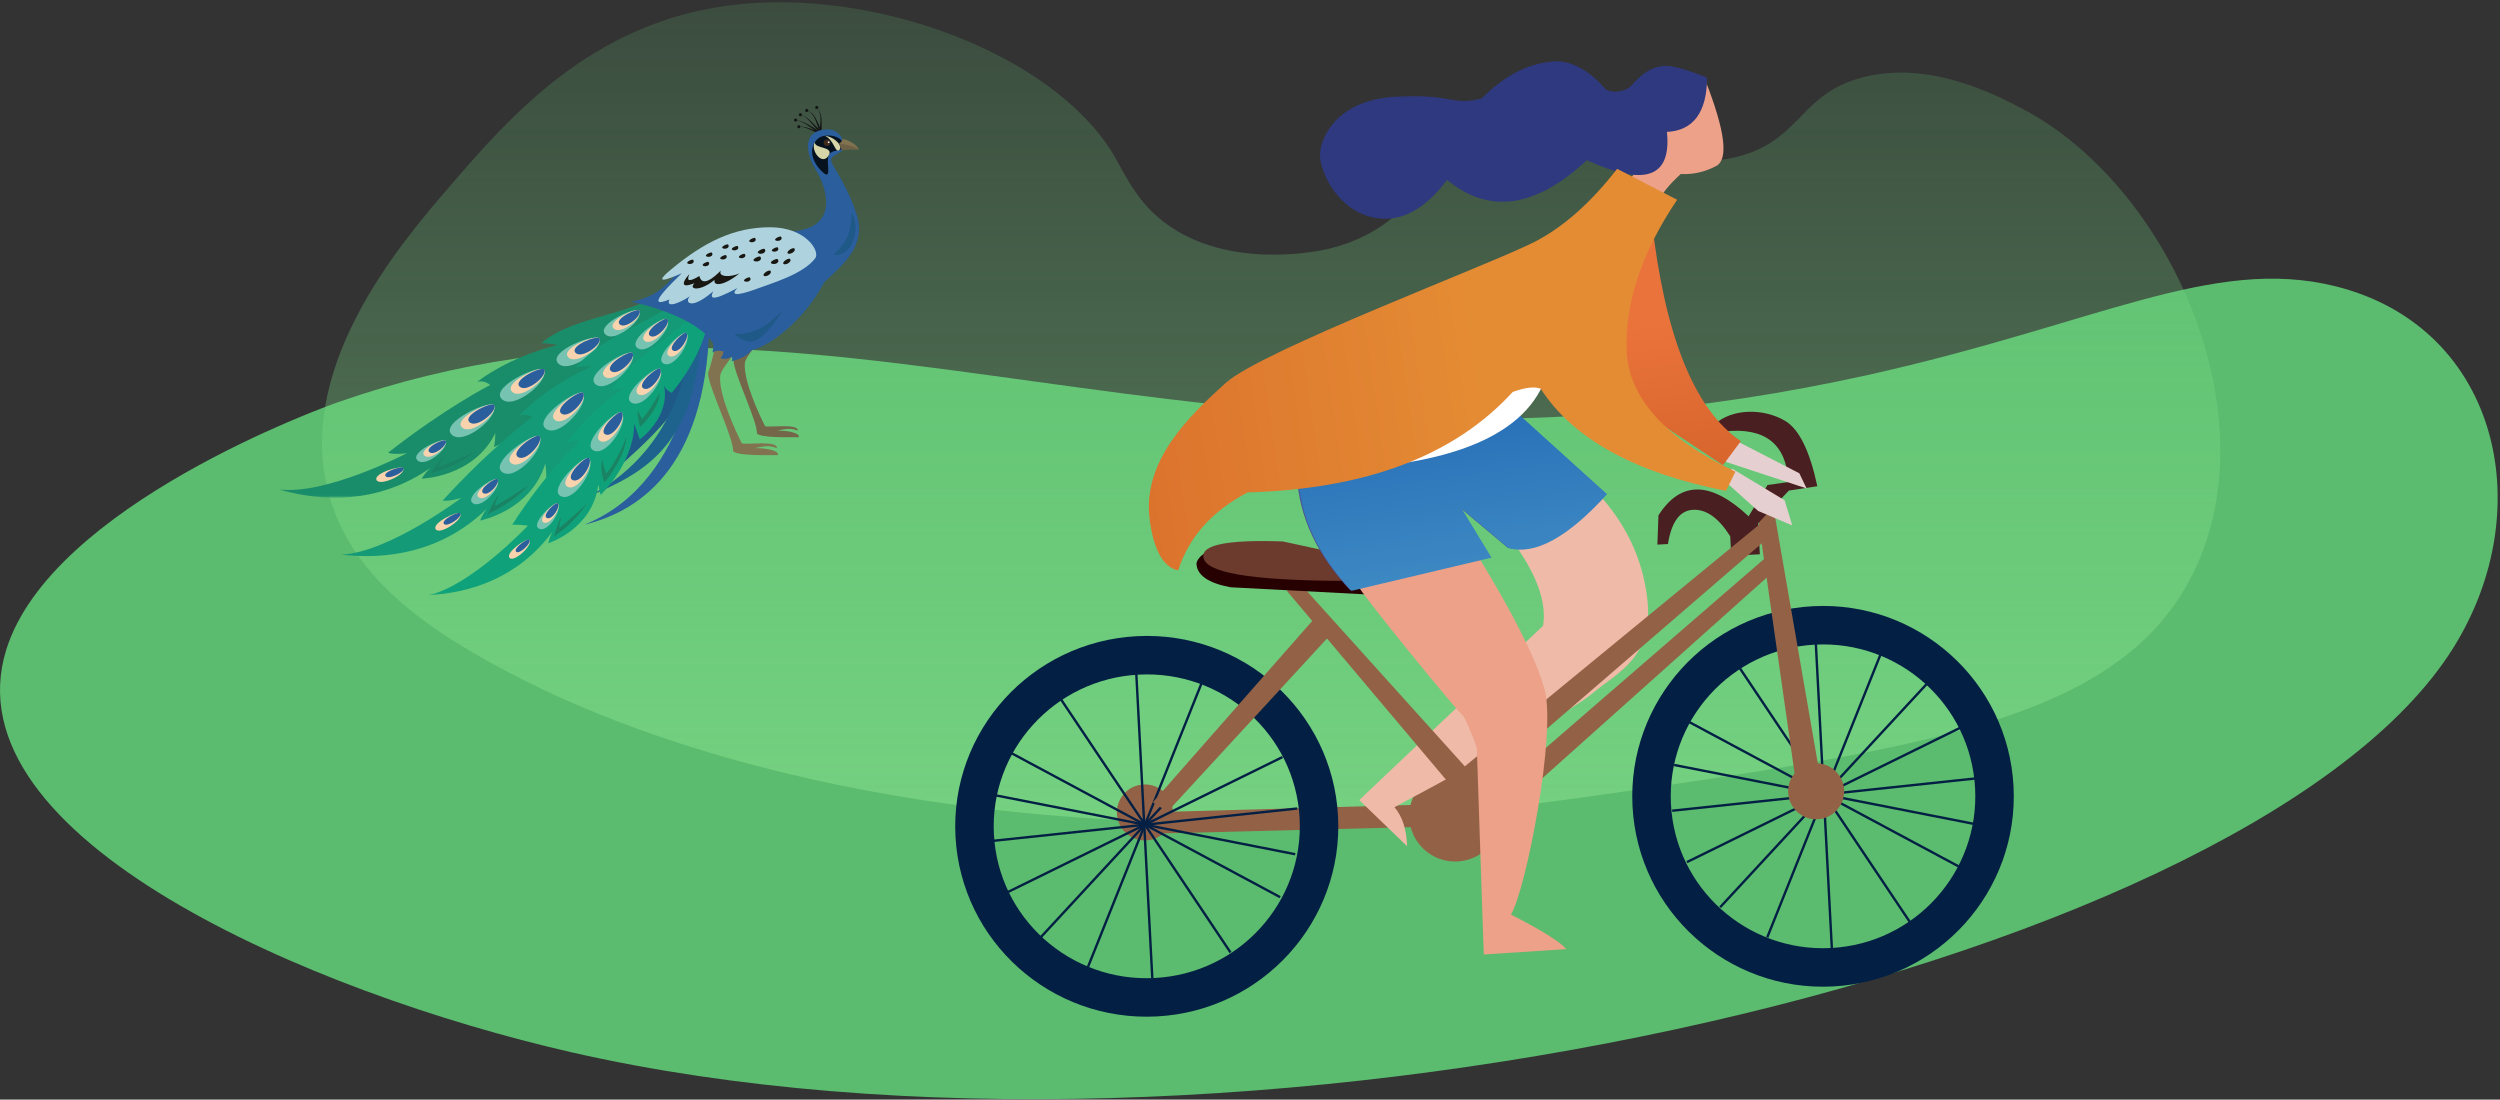 <?xml version="1.0" encoding="UTF-8"?>
<svg width="1039px" height="457px" viewBox="0 0 1039 457" version="1.1" xmlns="http://www.w3.org/2000/svg" xmlns:xlink="http://www.w3.org/1999/xlink">
    <rect x="0" y="0" width="1039" height="457" fill="#333333" stroke="none"/>
    <!-- Generator: Sketch 59 (86127) - https://sketch.com -->
    <title>bike</title>
    <desc>Created with Sketch.</desc>
    <defs>
        <linearGradient x1="50%" y1="100%" x2="50%" y2="0%" id="linearGradient-1">
            <stop stop-color="#94EB97" offset="0%"></stop>
            <stop stop-color="#6AD67F" stop-opacity="0.302" offset="100%"></stop>
        </linearGradient>
        <linearGradient x1="50%" y1="100%" x2="50%" y2="0%" id="linearGradient-2">
            <stop stop-color="#D7652C" offset="0%"></stop>
            <stop stop-color="#EA733B" offset="59.6%"></stop>
        </linearGradient>
        <linearGradient x1="50%" y1="100%" x2="50%" y2="0%" id="linearGradient-3">
            <stop stop-color="#3D89C3" offset="0%"></stop>
            <stop stop-color="#276EB7" offset="100%"></stop>
        </linearGradient>
        <linearGradient x1="0%" y1="50%" x2="100%" y2="50%" id="linearGradient-4">
            <stop stop-color="#DC732D" offset="0%"></stop>
            <stop stop-color="#E48C34" offset="59.6%"></stop>
        </linearGradient>
        <polygon id="path-5" points="0.06 0.053 175.449 0.053 175.449 89.476 0.06 89.476"></polygon>
        <polygon id="path-7" points="0 0.527 116.742 0.527 116.742 123.94 0 123.94"></polygon>
    </defs>
    <g id="Page-1" stroke="none" stroke-width="1" fill="none" fill-rule="evenodd">
        <g id="bike" transform="translate(0, -4)">
            <path d="M2.624,273.952 C21.379,213.909 135.198,173.005 140.378,171.192 C340.867,101.073 497.188,221.561 775.661,159.981 C870.604,138.982 919.281,110.202 970.582,122.963 C1039.538,140.124 1056.46,218.236 1017.472,276.523 C928.953,408.831 509.272,503.405 237.386,441.303 C129.655,416.685 -21.806,352.193 2.624,273.952 Z" id="路径_21_1_" fill="#5BBB6E" fill-rule="nonzero"></path>
            <path d="M186.967,81.38 C211.54,52.918 245.214,13.92 302.687,6.306 C363.06,-1.696 437.917,26.498 462.875,68.455 C468.292,77.556 473.443,90.814 489.669,100.277 C516.799,116.099 551.449,107.626 552.95,107.237 C596.628,95.969 592.602,60.03 628.198,52.047 C665.779,43.622 687.524,79.798 724.542,68.455 C748.764,61.028 748.608,42.742 774.14,36.137 C801.732,28.999 829.198,43.301 840.266,49.062 C902.39,81.401 945.566,179.243 909.816,245.449 C878.496,303.445 798.535,315.035 664.688,334.443 C400.376,372.76 253.34,304.577 217.747,286.711 C174.734,265.122 147.9,243.458 137.935,213.626 C119.754,159.215 166.762,104.775 186.967,81.38 Z" id="Path_70" fill="url(#linearGradient-1)" opacity="0.5"></path>
            <g transform="translate(601.5, 231) rotate(-8) translate(-601.5, -231) translate(384, 29)">
                <g id="Group_35" transform="translate(358.739, 326.547) rotate(4.992) translate(-358.739, -326.547) translate(295.252, 263.56)" stroke="#032044" stroke-linecap="square" stroke-width="1">
                    <line x1="62.771" y1="0" x2="62.771" y2="125.874" id="Path_8"></line>
                    <line x1="0" y1="65.859" x2="126.121" y2="59.11" id="Path_9"></line>
                    <line x1="30.577" y1="8.012" x2="95.542" y2="116.965" id="Path_10"></line>
                    <line x1="4.946" y1="87.35" x2="121.167" y2="37.613" id="Path_11"></line>
                    <line x1="8.951" y1="29.728" x2="117.16" y2="95.249" id="Path_12"></line>
                    <line x1="17.664" y1="106.645" x2="108.445" y2="18.318" id="Path_13"></line>
                    <line x1="1.796" y1="47.068" x2="124.316" y2="77.901" id="Path_14"></line>
                    <line x1="36.409" y1="120.076" x2="89.698" y2="4.893" id="Path_15"></line>
                </g>
                <ellipse id="Ellipse_18" stroke="#032044" stroke-width="15.997" transform="translate(357.663, 326.671) rotate(4.992) translate(-357.663, -326.671) " cx="357.663" cy="326.671" rx="71.286" ry="71.124"></ellipse>
                <path d="M337.6,59.389 C331.36,64.29 327.541,68.136 326.141,70.928 C324.741,73.719 320.042,71.622 312.044,64.636 L322.394,52.58 L337.6,59.389 Z" id="路径-453_1_" fill="#ECA188" transform="translate(324.822, 62.351) rotate(4.992) translate(-324.822, -62.351) "></path>
                <path d="M349.059,24.417 C356.12,45.697 356.973,57.573 351.619,60.046 C343.591,63.751 335.038,63.751 325.814,59.384 C319.666,56.469 322.813,46.269 335.255,28.784 L349.059,24.417 Z" id="路径-452_1_" fill="#ECA188" transform="translate(338.923, 43.582) rotate(4.992) translate(-338.923, -43.582) "></path>
                <polygon id="路径-460_1_" fill="#936246" transform="translate(352.403, 264.745) rotate(4.992) translate(-352.403, -264.745) " points="348.887 206.116 362.927 323.374 352.403 323.374 341.88 206.116"></polygon>
                <circle id="Ellipse_19" fill="#936246" fill-rule="nonzero" transform="translate(355.123, 324.197) rotate(4.992) translate(-355.123, -324.197) " cx="355.123" cy="324.197" r="11.639"></circle>
                <path d="M336.384,171.021 C353.273,170.142 361.717,177.611 361.714,193.428 L352.973,194.187 L344.442,206.763 C329.499,191.232 317.032,190.451 307.04,204.417 L305.965,216.527 L310.355,216.527 C312.294,207.416 316.012,202.861 321.509,202.861 C327.007,202.861 331.963,206.794 336.377,214.659 L336.377,222.777 L348.275,222.777 L348.275,209.859 L361.708,196.969 L373.615,195.789 C371.269,180.996 367.3,171.725 361.708,167.977 C353.327,162.347 340.022,161.39 332.198,167.977 C331.979,168.293 333.374,169.307 336.384,171.021 Z" id="路径-468_1_" fill="#491F21" transform="translate(339.79, 193.083) rotate(4.992) translate(-339.79, -193.083) "></path>
                <polygon id="路径-469_1_" fill="#E6CFD0" transform="translate(352.028, 186.989) rotate(4.992) translate(-352.028, -186.989) " points="341.985 176.466 367.016 191.071 369.692 197.513 337.002 184.824 334.364 176.466"></polygon>
                <polygon id="路径-470_1_" fill="#E6CFD0" transform="translate(347.513, 199.802) rotate(4.992) translate(-347.513, -199.802) " points="338.184 187.4 359.18 201.614 361.794 212.204 347.955 205.462 333.231 190.782"></polygon>
                <polygon id="路径-467_1_" fill="#936246" transform="translate(139.749, 305.765) rotate(4.992) translate(-139.749, -305.765) " points="199.881 302.518 85.503 299.752 79.617 308.509 199.881 311.778"></polygon>
                <circle id="Ellipse_20" fill="#936246" fill-rule="nonzero" transform="translate(205.137, 313.344) rotate(4.992) translate(-205.137, -313.344) " cx="205.137" cy="313.344" r="19.074"></circle>
                <circle id="Ellipse_21" fill="#936246" fill-rule="nonzero" transform="translate(77.635, 294.078) rotate(4.992) translate(-77.635, -294.078) " cx="77.635" cy="294.078" r="11.639"></circle>
                <path d="M320.509,79.15 C319.076,127.857 327.031,160.053 344.373,175.737 L335.639,184.594 L291.203,145.235 L320.509,79.15 Z" id="路径-455_2_" fill="url(#linearGradient-2)"></path>
                <g id="分组-44_1_" transform="translate(77.33, 299.663) rotate(4.992) translate(-77.33, -299.663) translate(13.843, 236.676)" stroke="#032044" stroke-linecap="square" stroke-width="1">
                    <line x1="62.771" y1="0" x2="62.771" y2="125.874" id="直线-4_1_"></line>
                    <line x1="0" y1="65.859" x2="126.121" y2="59.11" id="Path_1"></line>
                    <line x1="30.577" y1="8.012" x2="95.542" y2="116.965" id="Path_2"></line>
                    <line x1="4.946" y1="87.35" x2="121.167" y2="37.613" id="Path_3"></line>
                    <line x1="8.951" y1="29.728" x2="117.16" y2="95.249" id="Path_4"></line>
                    <line x1="17.664" y1="106.645" x2="108.445" y2="18.318" id="Path_5"></line>
                    <line x1="1.796" y1="47.068" x2="124.316" y2="77.901" id="Path_6"></line>
                    <line x1="36.409" y1="120.076" x2="89.698" y2="4.893" id="Path_7"></line>
                </g>
                <ellipse id="Ellipse_17" stroke="#032044" stroke-width="15.997" transform="translate(77.609, 299.898) rotate(4.992) translate(-77.609, -299.898) " cx="77.609" cy="299.898" rx="71.609" ry="71.124"></ellipse>
                <path d="M350.028,17.073 C349.124,31.487 343.168,38.694 332.159,38.694 C333.13,57.74 321.853,61.065 298.328,48.669 C275.974,67.392 256.493,69.108 239.886,53.818 C229.988,65.563 219.898,70.325 209.617,68.103 C194.201,64.765 187.661,48.492 187.661,41.366 C187.661,34.241 195.434,18.185 220.223,18.185 C245.013,18.185 243.203,23.334 256.016,20.763 C266.577,11.21 277.348,6.63 288.331,7.023 C295.141,7.61 301.668,11.922 307.911,19.96 C310.865,21.265 314.252,21.16 317.119,19.674 C319.029,18.712 323.629,11.668 332.16,11.225 C335.316,11.06 341.271,13.009 350.028,17.073 Z" id="路径-451_1_" fill="#2E3980" transform="translate(268.844, 37.816) rotate(4.992) translate(-268.844, -37.816) "></path>
                <path d="M239.639,202.257 C249.231,216.658 252.987,228.78 250.908,238.622 L170.796,306.977 L189.648,327.189 C189.821,320.281 188.358,314.782 185.258,310.692 C233.995,287.833 262.167,273.558 269.775,267.868 C281.185,259.329 296.376,254.166 294.701,229.316 C293.587,212.752 287.382,197.772 276.088,184.374 L239.639,202.257 Z" id="路径-459_1_" fill="#EFBAA8" transform="translate(232.812, 255.782) rotate(4.992) translate(-232.812, -255.782) "></path>
                <polygon id="路径-461_1_" fill="#936246" transform="translate(281.626, 271.376) rotate(4.992) translate(-281.626, -271.376) " points="345.517 226.292 223.042 324.744 217.735 317.388 345.517 218.009"></polygon>
                <polygon id="路径-462_1_" fill="#936246" transform="translate(279.876, 256.884) rotate(4.992) translate(-279.876, -256.884) " points="344.518 212.552 219.442 309.499 215.234 299.525 344.518 204.268"></polygon>
                <polygon id="路径-463_1_" fill="#936246" transform="translate(182.138, 257.018) rotate(4.992) translate(-182.138, -257.018) " points="144.931 214.053 211.272 301.741 219.344 296.177 151.366 212.295"></polygon>
                <path d="M184.029,214.398 L126.196,208.299 C117.147,206.09 112.622,202.602 112.622,197.836 C112.622,196.318 115.605,192.687 120.065,192.602 C126.431,192.49 145.966,196.559 178.671,204.809 L184.029,214.398 Z" id="路径-464_1_" fill="#270101" transform="translate(148.326, 203.499) rotate(4.992) translate(-148.326, -203.499) "></path>
                <path d="M179.166,208.309 C139.69,206.406 118.751,202.402 116.35,196.296 C113.949,190.19 124.947,188.205 149.343,190.343 L169.552,195.853 L179.166,208.309 Z" id="路径-465_1_" fill="#6C3B2D" transform="translate(147.597, 198.91) rotate(4.992) translate(-147.597, -198.91) "></path>
                <polygon id="路径-466_1_" fill="#936246" transform="translate(123.469, 259.056) rotate(4.992) translate(-123.469, -259.056) " points="162.555 227.449 90.238 298.142 84.383 293.887 156.579 219.97"></polygon>
                <path d="M222.465,206.663 C236.34,232.317 244.572,251.277 247.16,263.541 C251.038,281.938 235.147,345.772 228.278,356.04 C240.793,363.309 248.192,368.49 250.473,371.584 C227.555,371.877 216.095,372.023 216.093,372.02 L217.731,285.978 C215.009,277.159 213.124,272.401 212.077,271.704 C210.506,270.659 172.524,218.968 171.562,215.487 C170.924,213.173 187.891,210.231 222.465,206.663 Z" id="路径-458_1_" fill="#ECA188" transform="translate(211.009, 289.342) rotate(4.992) translate(-211.009, -289.342) "></path>
                <path d="M250.714,148.452 L286.064,183.967 C268.911,200.97 254.935,207.725 244.136,204.232 L225.45,186.816 L236.74,207.764 L177.885,218.491 C164.811,203.06 158.274,186.814 158.274,169.753 C158.274,152.693 189.088,145.592 250.714,148.452 Z" id="路径-457_1_" fill="#4A5396" transform="translate(222.169, 183.164) rotate(4.992) translate(-222.169, -183.164) "></path>
                <path d="M254.116,151.389 L286.242,189.846 C267.674,205.289 253.164,210.802 242.711,206.386 L225.611,187.411 L235.034,209.264 L175.469,214.829 C163.789,198.318 158.689,181.565 160.171,164.569 C161.652,147.573 192.967,143.179 254.116,151.389 Z" id="路径-457_2_" fill="url(#linearGradient-3)"></path>
                <path d="M268.861,127.342 C262.487,153.67 233.435,166.949 181.706,167.18 C129.977,167.398 159.029,154.119 268.861,127.342 Z" id="路径-456_1_" fill="#FFFFFF" transform="translate(212.861, 147.262) rotate(4.992) translate(-212.861, -147.262) "></path>
                <path d="M332.128,72.715 L309.214,56.515 C296.506,68.88 283.853,77.282 271.255,81.721 C252.361,88.379 152.466,110.639 135.7,122.021 C118.934,133.403 96.454,149.306 96.541,174.392 C96.541,186.925 99.475,194.261 105.342,196.4 C111.696,183.252 122.743,173.885 138.483,168.3 C187.384,173.822 225.68,165.153 253.372,142.292 C258.736,141.158 262.626,141.254 265.042,142.58 C275.442,165.06 298.892,182.651 335.392,195.355 L340.404,187.992 C313.064,169.978 300.487,151.111 302.675,131.392 C304.862,111.672 314.68,92.113 332.128,72.715 Z" id="路径-454_2_" fill="url(#linearGradient-4)"></path>
            </g>
            <g id="peacock" transform="translate(116, 48)">
                <path d="M178.895,89.285 C166.789,103.292 160.294,118.292 108.504,177.908 C153.585,138.991 173.587,127.132 178.895,89.285" id="Fill-1" fill="#1E5988"></path>
                <path d="M178.895,86.239 C173.368,95.373 173.288,155.057 126.902,174.068 C151.557,168 178.746,148.119 178.895,86.239" id="Fill-2" fill="#2A5E9C"></path>
                <g id="Group-6" transform="translate(0, 73.369)">
                    <mask id="mask-6" fill="white">
                        <use xlink:href="#path-5"></use>
                    </mask>
                    <g id="Clip-4"></g>
                    <path d="M175.449,14.133 C169.921,23.268 170.816,67.213 128.045,89.191 C151.061,79.367 175.449,68.331 175.449,14.133" id="Fill-3" fill="#1E638E" mask="url(#mask-6)"></path>
                    <path d="M164.458,0.053 C149.546,14.39 123.973,12.646 108.968,25.221 C111.711,25.275 115.816,26.016 115.816,26.016 C115.816,26.016 97.376,29.993 82.264,41.34 C85.541,40.453 87.688,42.648 87.688,42.648 C87.688,42.648 69.14,52.064 45.261,70.812 C48.159,71.726 53.151,70.968 53.151,70.968 C53.151,70.968 19.515,88.496 0,86.05 C17.916,91.208 41.063,92.181 62.811,77.167 C60.186,79.686 59.292,81.557 59.292,81.557 C59.292,81.557 80.926,80.954 89.868,62.596 C89.777,67.228 89.239,68.419 89.239,68.419 C89.239,68.419 107.424,61.635 113.419,44.766 C113.363,47.682 114.01,47.993 114.01,47.993 C114.01,47.993 130.731,44.114 132.738,29.345 C132.688,31.866 134.054,32.236 134.054,32.236 C134.054,32.236 160.883,20.227 164.458,0.053" id="Fill-5" fill="#198D6A" mask="url(#mask-6)"></path>
                </g>
                <path d="M110.119,109.776 C108.734,107.078 87.645,116.759 92.464,121.776 C97.286,126.789 112.433,114.283 110.119,109.776" id="Fill-7" fill="#75C3B0"></path>
                <path d="M110.184,109.671 C109.131,107.621 93.117,114.975 96.778,118.782 C100.438,122.59 111.942,113.092 110.184,109.671" id="Fill-8" fill="#F9D3AD"></path>
                <path d="M110.232,109.594 C109.42,108.015 97.087,113.68 99.906,116.613 C102.724,119.542 111.585,112.23 110.232,109.594" id="Fill-9" fill="#2A5E9C"></path>
                <path d="M89.28,124.556 C87.895,121.859 66.806,131.542 71.627,136.554 C76.447,141.568 91.594,129.065 89.28,124.556" id="Fill-10" fill="#75C3B0"></path>
                <path d="M89.345,124.451 C88.295,122.401 72.278,129.753 75.938,133.563 C79.601,137.37 91.103,127.872 89.345,124.451" id="Fill-11" fill="#F9D3AD"></path>
                <path d="M89.394,124.374 C88.582,122.796 76.248,128.459 79.067,131.391 C81.886,134.324 90.746,127.011 89.394,124.374" id="Fill-12" fill="#2A5E9C"></path>
                <path d="M69.173,139.293 C68.252,137.5 54.232,143.939 57.438,147.27 C60.642,150.605 70.711,142.292 69.173,139.293" id="Fill-13" fill="#75C3B0"></path>
                <path d="M69.217,139.224 C68.517,137.862 57.872,142.75 60.303,145.281 C62.736,147.811 70.384,141.5 69.217,139.224" id="Fill-14" fill="#F9D3AD"></path>
                <path d="M69.248,139.174 C68.707,138.125 60.511,141.89 62.385,143.839 C64.258,145.788 70.145,140.924 69.248,139.174" id="Fill-15" fill="#2A5E9C"></path>
                <path d="M133.081,96.799 C131.957,94.195 111.688,101.913 115.87,106.89 C120.052,111.864 134.959,101.144 133.081,96.799" id="Fill-16" fill="#75C3B0"></path>
                <path d="M133.146,96.705 C132.295,94.727 116.902,100.586 120.08,104.367 C123.254,108.144 134.575,100.005 133.146,96.705" id="Fill-17" fill="#F9D3AD"></path>
                <path d="M133.197,96.636 C132.54,95.112 120.686,99.627 123.132,102.536 C125.577,105.447 134.293,99.177 133.197,96.636" id="Fill-18" fill="#2A5E9C"></path>
                <path d="M149.727,85.243 C148.61,83.07 131.636,90.863 135.516,94.9 C139.396,98.937 151.586,88.87 149.727,85.243" id="Fill-19" fill="#75C3B0"></path>
                <path d="M149.779,85.159 C148.931,83.509 136.042,89.427 138.987,92.493 C141.934,95.557 151.192,87.914 149.779,85.159" id="Fill-20" fill="#F9D3AD"></path>
                <path d="M149.816,85.098 C149.162,83.827 139.237,88.384 141.506,90.746 C143.775,93.104 150.904,87.217 149.816,85.098" id="Fill-21" fill="#2A5E9C"></path>
                <path d="M68.747,145.503 C66.638,147.256 64.001,151.071 62.706,152.991 C65.189,151.838 73.342,150.226 81.695,143.584 C78.415,145.292 67.835,149.527 66.427,149.975 C66.453,148.658 68.383,146.525 68.747,145.503" id="Fill-22" fill="#1A8363"></path>
                <path d="M51.539,150.653 C50.782,149.256 39.204,152.639 40.462,155.468 C41.721,158.297 52.92,153.2 51.539,150.653" id="Fill-23" fill="#F9D3AD"></path>
                <path d="M51.584,150.553 C51.077,149.619 43.337,151.88 44.18,153.77 C45.021,155.664 52.506,152.253 51.584,150.553" id="Fill-24" fill="#2A5E9C"></path>
                <path d="M173.93,74.692 C159.195,89.108 136.059,93.756 123.319,108.623 C126.034,108.224 130.203,108.285 130.203,108.285 C130.203,108.285 112.667,115.231 99.622,128.904 C102.709,127.492 105.187,129.303 105.187,129.303 C105.187,129.303 88.436,141.635 67.955,164.046 C70.963,164.476 75.763,162.907 75.763,162.907 C75.763,162.907 45.458,185.715 25.809,186.503 C44.327,188.654 67.32,185.815 86.31,167.436 C84.134,170.351 83.558,172.344 83.558,172.344 C83.558,172.344 104.801,168.2 110.61,148.625 C111.279,153.208 110.943,154.472 110.943,154.472 C110.943,154.472 127.313,145.938 130.46,128.311 C130.883,131.198 132.03,133.416 132.03,133.416 C132.03,133.416 147.887,123.689 147.445,108.791 C147.808,111.285 149.216,111.428 149.216,111.428 C149.216,111.428 173.713,95.178 173.93,74.692" id="Fill-25" fill="#149A77"></path>
                <path d="M126.289,119.467 C124.48,117.032 105.266,130.043 110.843,134.199 C116.421,138.356 129.311,123.534 126.289,119.467" id="Fill-26" fill="#75C3B0"></path>
                <path d="M126.338,119.351 C124.963,117.503 110.371,127.383 114.606,130.538 C118.842,133.695 128.632,122.44 126.338,119.351" id="Fill-27" fill="#F9D3AD"></path>
                <path d="M126.371,119.269 C125.31,117.845 114.074,125.454 117.337,127.885 C120.597,130.317 128.14,121.648 126.371,119.269" id="Fill-28" fill="#2A5E9C"></path>
                <path d="M108.158,137.466 C106.35,135.032 87.134,148.042 92.712,152.198 C98.289,156.352 111.18,141.533 108.158,137.466" id="Fill-29" fill="#75C3B0"></path>
                <path d="M108.205,137.351 C106.833,135.501 92.239,145.383 96.475,148.54 C100.71,151.695 110.5,140.439 108.205,137.351" id="Fill-30" fill="#F9D3AD"></path>
                <path d="M108.24,137.267 C107.181,135.844 95.943,143.454 99.205,145.883 C102.467,148.315 110.006,139.646 108.24,137.267" id="Fill-31" fill="#2A5E9C"></path>
                <path d="M90.739,155.304 C89.538,153.685 76.765,162.333 80.473,165.097 C84.179,167.859 92.75,158.006 90.739,155.304" id="Fill-32" fill="#75C3B0"></path>
                <path d="M90.773,155.227 C89.859,153.998 80.16,160.566 82.973,162.663 C85.789,164.763 92.297,157.28 90.773,155.227" id="Fill-33" fill="#F9D3AD"></path>
                <path d="M90.794,155.17 C90.091,154.225 82.622,159.282 84.789,160.9 C86.957,162.514 91.968,156.752 90.794,155.17" id="Fill-34" fill="#2A5E9C"></path>
                <path d="M146.812,102.898 C145.275,100.515 126.547,111.452 131.49,115.677 C136.431,119.899 149.376,106.878 146.812,102.898" id="Fill-35" fill="#75C3B0"></path>
                <path d="M146.862,102.793 C145.697,100.985 131.473,109.291 135.228,112.498 C138.98,115.705 148.811,105.816 146.862,102.793" id="Fill-36" fill="#F9D3AD"></path>
                <path d="M146.899,102.719 C146.001,101.325 135.047,107.722 137.938,110.192 C140.83,112.661 148.399,105.046 146.899,102.719" id="Fill-37" fill="#2A5E9C"></path>
                <path d="M161.335,88.771 C159.878,86.811 144.413,97.282 148.903,100.626 C153.392,103.972 163.767,92.042 161.335,88.771" id="Fill-38" fill="#75C3B0"></path>
                <path d="M161.373,88.678 C160.267,87.189 148.524,95.142 151.931,97.681 C155.34,100.222 163.22,91.162 161.373,88.678" id="Fill-39" fill="#F9D3AD"></path>
                <path d="M161.4,88.611 C160.547,87.465 151.506,93.589 154.13,95.545 C156.753,97.501 162.821,90.523 161.4,88.611" id="Fill-40" fill="#2A5E9C"></path>
                <path d="M91.338,161.498 C89.546,163.575 87.572,167.769 86.608,169.874 C88.869,168.33 96.648,165.403 103.796,157.481 C100.844,159.705 91.1,165.617 89.785,166.291 C89.594,164.988 91.147,162.563 91.338,161.498" id="Fill-41" fill="#1A8363"></path>
                <path d="M75.21,169.402 C74.234,168.147 63.367,173.383 65.074,175.968 C66.778,178.551 76.99,171.685 75.21,169.402" id="Fill-42" fill="#F9D3AD"></path>
                <g id="Group-46" transform="translate(62, 79.369)">
                    <mask id="mask-8" fill="white">
                        <use xlink:href="#path-7"></use>
                    </mask>
                    <g id="Clip-44"></g>
                    <path d="M13.236,89.926 C12.583,89.087 5.319,92.588 6.46,94.315 C7.601,96.044 14.427,91.453 13.236,89.926" id="Fill-43" fill="#2A5E9C" mask="url(#mask-8)"></path>
                    <path d="M116.42,0.527 C105.343,15.777 85.198,23.512 75.987,38.863 C78.376,38.089 82.142,37.503 82.142,37.503 C82.142,37.503 67.395,46.453 57.729,60.772 C60.294,59.029 62.807,60.282 62.807,60.282 C62.807,60.282 49.907,71.36 34.874,94.699 C37.652,94.623 41.426,95.079 41.426,95.079 C41.426,95.079 17.596,120.28 0,124 C17.024,123.102 37.319,117.022 51.625,97.548 C50.112,100.51 49.896,102.395 49.896,102.395 C49.896,102.395 68.413,96.524 70.653,77.989 C71.903,84.308 71.85,82.091 71.85,82.091 C71.85,82.091 85.454,69.108 85.594,52.737 C86.417,55.274 87.918,59.228 87.918,59.228 C87.918,59.228 100.672,50.12 97.99,36.757 C98.7,38.952 101.174,39.893 101.174,39.893 C101.174,39.893 119.36,19.03 116.42,0.527" id="Fill-45" fill="#0FA27A" mask="url(#mask-8)"></path>
                </g>
                <path d="M142.326,127.554 C140.321,125.633 124.992,140.304 130.654,143.199 C136.319,146.092 145.673,130.758 142.326,127.554" id="Fill-47" fill="#75C3B0"></path>
                <path d="M142.351,127.442 C140.829,125.988 129.188,137.127 133.488,139.324 C137.789,141.522 144.892,129.876 142.351,127.442" id="Fill-48" fill="#F9D3AD"></path>
                <path d="M142.37,127.363 C141.197,126.239 132.231,134.823 135.543,136.513 C138.853,138.205 144.328,129.236 142.37,127.363" id="Fill-49" fill="#2A5E9C"></path>
                <path d="M128.735,146.555 C126.731,144.637 111.401,159.309 117.065,162.201 C122.728,165.092 132.083,149.758 128.735,146.555" id="Fill-50" fill="#75C3B0"></path>
                <path d="M128.76,146.444 C127.238,144.988 115.596,156.128 119.897,158.325 C124.2,160.521 131.301,148.875 128.76,146.444" id="Fill-51" fill="#F9D3AD"></path>
                <path d="M128.779,146.365 C127.606,145.243 118.64,153.821 121.951,155.513 C125.265,157.206 130.735,148.237 128.779,146.365" id="Fill-52" fill="#2A5E9C"></path>
                <path d="M115.764,165.302 C114.431,164.026 104.24,173.781 108.006,175.703 C111.771,177.625 117.988,167.43 115.764,165.302" id="Fill-53" fill="#75C3B0"></path>
                <path d="M115.782,165.229 C114.77,164.258 107.029,171.667 109.888,173.127 C112.747,174.587 117.47,166.845 115.782,165.229" id="Fill-54" fill="#F9D3AD"></path>
                <path d="M115.793,165.173 C115.013,164.428 109.053,170.131 111.256,171.257 C113.457,172.382 117.093,166.419 115.793,165.173" id="Fill-55" fill="#2A5E9C"></path>
                <path d="M158.291,109.475 C156.541,107.563 141.332,120.291 146.433,123.341 C151.534,126.39 161.21,112.67 158.291,109.475" id="Fill-56" fill="#75C3B0"></path>
                <path d="M158.317,109.375 C156.993,107.92 145.441,117.586 149.318,119.902 C153.19,122.218 160.541,111.799 158.317,109.375" id="Fill-57" fill="#F9D3AD"></path>
                <path d="M158.343,109.298 C157.318,108.181 148.423,115.624 151.407,117.407 C154.393,119.192 160.049,111.167 158.343,109.298" id="Fill-58" fill="#2A5E9C"></path>
                <path d="M169.22,94.514 C167.608,92.972 155.269,104.78 159.828,107.107 C164.387,109.435 171.914,97.093 169.22,94.514" id="Fill-59" fill="#75C3B0"></path>
                <path d="M169.242,94.426 C168.015,93.255 158.646,102.219 162.107,103.99 C165.572,105.754 171.289,96.383 169.242,94.426" id="Fill-60" fill="#F9D3AD"></path>
                <path d="M169.253,94.361 C168.312,93.459 161.097,100.366 163.763,101.726 C166.427,103.087 170.83,95.868 169.253,94.361" id="Fill-61" fill="#2A5E9C"></path>
                <path d="M134.505,146.682 C133.414,148.819 133.899,153.364 135.199,156.459 C136.801,154.951 144.382,144.415 144.287,137.389 C143.196,141.773 137.32,152.2 135.842,152.677 C135.488,151.582 134.291,148.562 134.505,146.682" id="Fill-62" fill="#1A8363"></path>
                <path d="M148.964,126.494 C148.847,128.509 149.515,131.926 149.997,133.416 C151.394,132.466 158.024,125.185 158.22,119.262 C155.552,123.754 151.738,129.738 150.692,130.077 C150.198,128.55 149.528,127.824 148.964,126.494" id="Fill-63" fill="#1A8363"></path>
                <path d="M117.251,170.794 C115.954,172.941 114.814,177.024 114.269,179.072 C116.07,177.333 122.635,173.5 127.866,165.266 C125.544,167.722 117.667,174.544 116.583,175.354 C116.212,174.207 117.244,171.786 117.251,170.794" id="Fill-64" fill="#1A8363"></path>
                <path d="M103.921,180.388 C102.848,179.407 93.853,185.792 95.788,187.858 C97.72,189.926 105.875,182.175 103.921,180.388" id="Fill-65" fill="#F9D3AD"></path>
                <path d="M103.927,180.287 C103.212,179.633 97.196,183.9 98.492,185.283 C99.786,186.667 105.235,181.485 103.927,180.287" id="Fill-66" fill="#2A5E9C"></path>
                <path d="M224.132,11.277 C224.132,11.277 223.577,10.863 222.746,10.24 C221.915,9.629 220.81,8.813 219.646,8.085 C219.072,7.71 218.482,7.361 217.91,7.07 C217.623,6.927 217.362,6.747 217.083,6.651 C216.812,6.54 216.555,6.434 216.317,6.336 C215.85,6.103 215.415,6.082 215.124,6.002 C214.829,5.942 214.66,5.906 214.66,5.906 C214.66,5.906 214.83,5.929 215.127,5.968 C215.423,6.025 215.872,6.018 216.357,6.217 C216.604,6.298 216.873,6.387 217.154,6.479 C217.446,6.56 217.718,6.718 218.019,6.842 C218.621,7.096 219.242,7.404 219.848,7.742 C221.076,8.39 222.25,9.131 223.129,9.685 C223.997,10.241 224.575,10.612 224.575,10.612 L224.132,11.277" id="Fill-67" fill="#131514"></path>
                <path d="M224.096,11.697 C224.096,11.697 223.981,11.623 223.784,11.495 C223.592,11.377 223.294,11.2 222.938,11.004 C222.223,10.606 221.246,10.104 220.241,9.676 C219.235,9.248 218.194,8.886 217.383,8.758 C216.978,8.696 216.635,8.691 216.398,8.711 C216.162,8.758 216.025,8.785 216.025,8.785 C216.025,8.785 216.16,8.746 216.393,8.678 C216.63,8.636 216.98,8.607 217.398,8.635 C218.236,8.688 219.322,8.96 220.381,9.301 C221.439,9.643 222.474,10.06 223.238,10.399 C223.624,10.567 223.935,10.716 224.167,10.833 C224.384,10.947 224.508,11.012 224.508,11.012 L224.096,11.697" id="Fill-68" fill="#131514"></path>
                <path d="M224.562,11.014 C224.559,11.004 224.444,10.922 224.223,10.674 C223.993,10.429 223.741,10.123 223.413,9.731 C222.769,8.959 221.921,7.929 221.026,6.943 C220.13,5.959 219.183,5.015 218.375,4.432 C217.973,4.14 217.605,3.944 217.339,3.828 C217.058,3.741 216.9,3.693 216.9,3.693 C216.9,3.693 217.064,3.73 217.349,3.795 C217.627,3.892 218.013,4.063 218.444,4.328 C219.309,4.858 220.333,5.741 221.311,6.664 C222.287,7.588 223.217,8.561 223.913,9.28 C224.257,9.632 224.564,9.948 224.747,10.117 C224.925,10.295 225.088,10.405 225.088,10.405 L224.562,11.014" id="Fill-69" fill="#131514"></path>
                <path d="M224.638,10.321 C224.637,10.293 224.547,10.252 224.378,9.901 C224.208,9.567 224.105,9.223 223.943,8.752 C223.644,7.842 223.269,6.635 222.744,5.492 C222.469,4.929 222.184,4.363 221.835,3.891 C221.676,3.641 221.488,3.431 221.311,3.227 C221.145,3.008 220.934,2.863 220.765,2.697 C220.598,2.527 220.397,2.437 220.243,2.32 C220.087,2.203 219.931,2.141 219.804,2.087 C219.549,1.975 219.403,1.911 219.403,1.911 C219.403,1.911 219.553,1.963 219.818,2.056 C219.95,2.099 220.113,2.151 220.279,2.256 C220.446,2.36 220.658,2.44 220.842,2.598 C221.027,2.753 221.258,2.889 221.443,3.096 C221.642,3.292 221.854,3.495 222.037,3.738 C222.434,4.198 222.772,4.753 223.099,5.31 C223.732,6.437 224.208,7.64 224.577,8.517 C224.755,8.939 224.93,9.341 225.028,9.498 C225.087,9.66 225.277,9.817 225.25,9.807 L224.638,10.321" id="Fill-70" fill="#131514"></path>
                <path d="M224.759,10.417 C224.768,10.395 224.712,10.316 224.708,9.947 C224.696,9.589 224.744,9.238 224.787,8.759 C224.884,7.834 225.036,6.613 225.011,5.39 C224.993,4.781 224.956,4.167 224.833,3.609 C224.731,3.044 224.551,2.54 224.363,2.121 C224.274,1.908 224.147,1.738 224.057,1.572 C223.971,1.405 223.857,1.286 223.773,1.18 C223.6,0.971 223.5,0.853 223.5,0.853 C223.5,0.853 223.61,0.964 223.798,1.159 C223.893,1.256 224.015,1.369 224.118,1.531 C224.221,1.688 224.365,1.854 224.472,2.063 C224.701,2.473 224.927,2.979 225.081,3.551 C225.25,4.117 225.339,4.742 225.411,5.366 C225.537,6.619 225.482,7.878 225.461,8.804 C225.45,9.251 225.445,9.675 225.468,9.858 C225.46,10.034 225.552,10.248 225.537,10.228 L224.759,10.417" id="Fill-71" fill="#131514"></path>
                <path d="M219.942,1.911 C219.942,2.271 219.651,2.561 219.292,2.561 C218.933,2.561 218.642,2.271 218.642,1.911 C218.642,1.551 218.933,1.261 219.292,1.261 C219.651,1.261 219.942,1.551 219.942,1.911" id="Fill-72" fill="#131514"></path>
                <path d="M224.079,0.65 C224.079,1.01 223.788,1.3 223.429,1.3 C223.07,1.3 222.779,1.01 222.779,0.65 C222.779,0.291 223.07,-1.42108547e-14 223.429,-1.42108547e-14 C223.788,-1.42108547e-14 224.079,0.291 224.079,0.65" id="Fill-73" fill="#131514"></path>
                <path d="M217.303,3.693 C217.303,4.053 217.011,4.343 216.653,4.343 C216.293,4.343 216.002,4.053 216.002,3.693 C216.002,3.334 216.293,3.042 216.653,3.042 C217.011,3.042 217.303,3.334 217.303,3.693" id="Fill-74" fill="#131514"></path>
                <path d="M215.31,5.906 C215.31,6.265 215.018,6.556 214.66,6.556 C214.3,6.556 214.009,6.265 214.009,5.906 C214.009,5.547 214.3,5.256 214.66,5.256 C215.018,5.256 215.31,5.547 215.31,5.906" id="Fill-75" fill="#131514"></path>
                <path d="M216.653,8.661 C216.653,9.019 216.362,9.31 216.002,9.31 C215.643,9.31 215.352,9.019 215.352,8.661 C215.352,8.301 215.643,8.01 216.002,8.01 C216.362,8.01 216.653,8.301 216.653,8.661" id="Fill-76" fill="#131514"></path>
                <path d="M190.959,99.639 L181.76,98.033 C181.76,98.033 179.893,106.504 178.25,111.102 C178.692,117.569 188.708,137.472 188.708,143.552 C190.625,145.468 202.234,145.147 207.317,145.147 C207.774,143.246 202.792,142.23 197.711,142.23 C201.462,141.503 203.363,140.901 206.872,142.23 C207.157,138.947 194.635,140.887 192.336,140.282 C189.931,135.669 182.439,119.742 183.332,111.947 C184.183,108.39 189.266,103.873 190.959,99.639" id="Fill-77" fill="#817350"></path>
                <g id="Group-81" transform="translate(146, 9.369)">
                    <path d="M54.713,85.826 L46.121,84.326 C46.121,84.326 44.377,92.237 42.843,96.528 C43.255,102.569 52.609,121.155 52.609,126.832 C54.399,128.623 65.241,128.323 69.986,128.323 C70.413,126.548 65.763,125.598 61.017,125.598 C64.52,124.921 66.294,124.357 69.571,125.598 C69.837,122.532 58.144,124.343 55.998,123.778 C53.75,119.473 46.753,104.598 47.588,97.318 C48.382,93.998 53.128,89.781 54.713,85.826" id="Fill-78" fill="#746648"></path>
                    <path d="M88.654,7.488 C88.654,3.485 85.738,-0.553 79.674,0.591 C70.286,2.363 74.371,13.023 76.816,16.81 C80.36,22.3 87.795,39.571 69.609,42.546 C51.422,45.519 48.762,39.089 32.406,49.155 C16.048,59.221 17.502,68.724 0.171,72.056 C15.076,74.964 30.378,82.236 33.923,88.869 C35.21,90.156 34.006,91.729 34.236,93.217 C35.754,91.7 38.721,92.729 38.721,92.729 C38.721,92.729 38.57,94.539 37.411,95.418 C39.528,96.445 42.029,94.927 42.029,94.927 C42.029,94.927 42.729,95.423 42.021,96.706 C45.429,96.008 48.392,94.644 50.393,92.185 C57.772,90.467 72.1,80.041 80.475,64.049 C86.937,57.587 98.708,49.408 93.904,35.34 C89.1,21.27 83.449,15.665 83.449,13.149 C83.449,10.633 88.654,10.576 88.654,7.488" id="Fill-80" fill="#2A5E9C"></path>
                </g>
                <path d="M234.647,16.492 C234.647,12.482 226.533,10.72 223.5,14.026 C219.053,18.873 222.915,25.177 226.389,27.966 C229.863,30.753 226.989,22.647 228.576,20.203 C230.164,17.757 234.647,19.331 234.647,16.492" id="Fill-82" fill="#07121F"></path>
                <path d="M222.627,15.157 C220.632,18.487 226.023,25.7 228.696,20.036 C229.754,16.842 222.627,17.807 222.627,15.157" id="Fill-83" fill="#D6D6A9"></path>
                <path d="M232.672,18.431 C234.516,17.228 231.599,13.153 226.824,12.398 C230.805,14.418 230.996,19.523 232.672,18.431" id="Fill-84" fill="#D6D6A9"></path>
                <path d="M233.994,13.841 C234.2,14.827 232.799,15.598 232.799,15.598 C232.799,15.598 233.393,17.014 234.173,18.123 C236.349,17.861 238.895,17.886 240.919,18.169 C240.19,16.024 236.139,13.841 233.994,13.841" id="Fill-85" fill="#817350"></path>
                <path d="M232.799,15.598 C232.799,15.598 233.177,17.552 234.056,18.431 C236.233,18.169 238.848,18.052 240.919,18.169 C239.356,16.607 232.799,15.598 232.799,15.598" id="Fill-86" fill="#6D6045"></path>
                <path d="M229.023,15.766 C228.777,16.495 227.987,16.886 227.257,16.638 C226.531,16.394 226.138,15.603 226.383,14.874 C226.628,14.145 227.419,13.754 228.151,14 C228.875,14.246 229.268,15.037 229.023,15.766" id="Fill-87" fill="#3F2A1C"></path>
                <g id="Group-91" transform="translate(227, 14.369)">
                    <path d="M1.758,0.857 C1.689,1.053 1.477,1.159 1.284,1.093 C1.085,1.027 0.982,0.814 1.047,0.618 C1.114,0.422 1.327,0.316 1.52,0.383 C1.718,0.449 1.824,0.662 1.758,0.857" id="Fill-88" fill="#FFFFFE"></path>
                    <path d="M10.872,30.34 C15.218,35.944 10.683,49.266 3.364,47.435 C5.307,45.147 10.872,42.462 10.872,30.34" id="Fill-90" fill="#1E5988"></path>
                </g>
                <path d="M222.816,63.325 C224.948,60.461 219.002,50.45 204.009,50.45 C189.017,50.45 176.565,56.619 162.901,67.983 C155.042,74.512 161.33,72.215 167.375,69.555 C163.99,72.94 150.69,85.272 162.296,80.437 C160.725,83.217 163.99,83.459 170.771,79.118 C168.352,81.536 170.88,85.272 180.434,77.052 C179.103,79.831 179.103,81.767 190.468,75.721 C187.871,78.32 188.896,79.59 198.691,75.962 C204.372,73.786 217.814,70.038 222.816,63.325" id="Fill-92" fill="#AFD3DE"></path>
                <path d="M170.503,69.954 C168.444,72.013 165.67,76.53 172.646,73.669 C169.836,76.48 175.12,77.23 180.967,72.297 C180.28,75.157 184.999,74.785 191.347,69.595 C187.873,71.226 182.21,71.297 183.583,68.437 C180.624,71.397 175.806,75.514 174.661,70.71 C170.63,73.113 169.129,73.042 170.503,69.954" id="Fill-93" fill="#181712"></path>
                <path d="M207.218,63.718 C206.904,63.273 203.486,64.749 204.6,65.477 C205.716,66.206 208.333,65.306 207.218,63.718" id="Fill-94" fill="#181712"></path>
                <path d="M199.99,62.67 C199.676,62.223 196.258,63.699 197.375,64.428 C198.489,65.158 201.105,64.257 199.99,62.67" id="Fill-95" fill="#181712"></path>
                <path d="M201.773,59.463 C201.458,59.017 198.042,60.493 199.157,61.221 C200.272,61.951 202.888,61.05 201.773,59.463" id="Fill-96" fill="#181712"></path>
                <path d="M207.251,58.832 C206.975,58.441 203.985,59.733 204.959,60.372 C205.936,61.011 208.228,60.222 207.251,58.832" id="Fill-97" fill="#181712"></path>
                <path d="M193.554,61.55 C193.28,61.159 190.289,62.451 191.264,63.089 C192.242,63.727 194.531,62.939 193.554,61.55" id="Fill-98" fill="#181712"></path>
                <path d="M178.502,64.889 C178.227,64.498 175.235,65.789 176.211,66.427 C177.189,67.066 179.48,66.277 178.502,64.889" id="Fill-99" fill="#181712"></path>
                <path d="M179.863,60.993 C179.588,60.602 176.596,61.893 177.574,62.532 C178.55,63.17 180.84,62.381 179.863,60.993" id="Fill-100" fill="#181712"></path>
                <path d="M185.796,62.073 C185.522,61.681 182.53,62.973 183.505,63.611 C184.483,64.249 186.773,63.462 185.796,62.073" id="Fill-101" fill="#181712"></path>
                <path d="M186.622,57.617 C186.345,57.226 183.354,58.518 184.331,59.156 C185.306,59.793 187.597,59.006 186.622,57.617" id="Fill-102" fill="#181712"></path>
                <path d="M190.612,58.292 C190.336,57.9 187.344,59.192 188.321,59.831 C189.298,60.469 191.588,59.681 190.612,58.292" id="Fill-103" fill="#181712"></path>
                <path d="M197.85,54.922 C197.575,54.531 194.583,55.823 195.557,56.461 C196.536,57.099 198.826,56.312 197.85,54.922" id="Fill-104" fill="#181712"></path>
                <path d="M195.682,71.319 C195.409,70.927 192.417,72.219 193.392,72.858 C194.369,73.497 196.661,72.709 195.682,71.319" id="Fill-105" fill="#181712"></path>
                <path d="M172.082,63.97 C171.806,63.579 168.816,64.871 169.791,65.509 C170.768,66.147 173.058,65.359 172.082,63.97" id="Fill-106" fill="#181712"></path>
                <path d="M208.613,54.361 C208.337,53.969 205.346,55.261 206.322,55.899 C207.298,56.538 209.589,55.75 208.613,54.361" id="Fill-107" fill="#181712"></path>
                <path d="M214.208,59.343 C213.689,58.488 210.627,60.523 211.378,61.273 C212.127,62.025 214.937,60.545 214.208,59.343" id="Fill-108" fill="#181712"></path>
                <path d="M212.429,63.722 C211.908,62.865 208.848,64.901 209.598,65.651 C210.349,66.402 213.159,64.922 212.429,63.722" id="Fill-109" fill="#181712"></path>
                <path d="M204.259,68.643 C203.74,67.788 200.677,69.823 201.428,70.573 C202.178,71.325 204.988,69.845 204.259,68.643" id="Fill-110" fill="#181712"></path>
                <path d="M208.932,85.699 C206.558,86.459 202.071,94.912 189.167,94.912 C195.544,99.754 198.771,100.514 208.932,85.699" id="Fill-111" fill="#1E5988"></path>
            </g>
        </g>
    </g>
</svg>